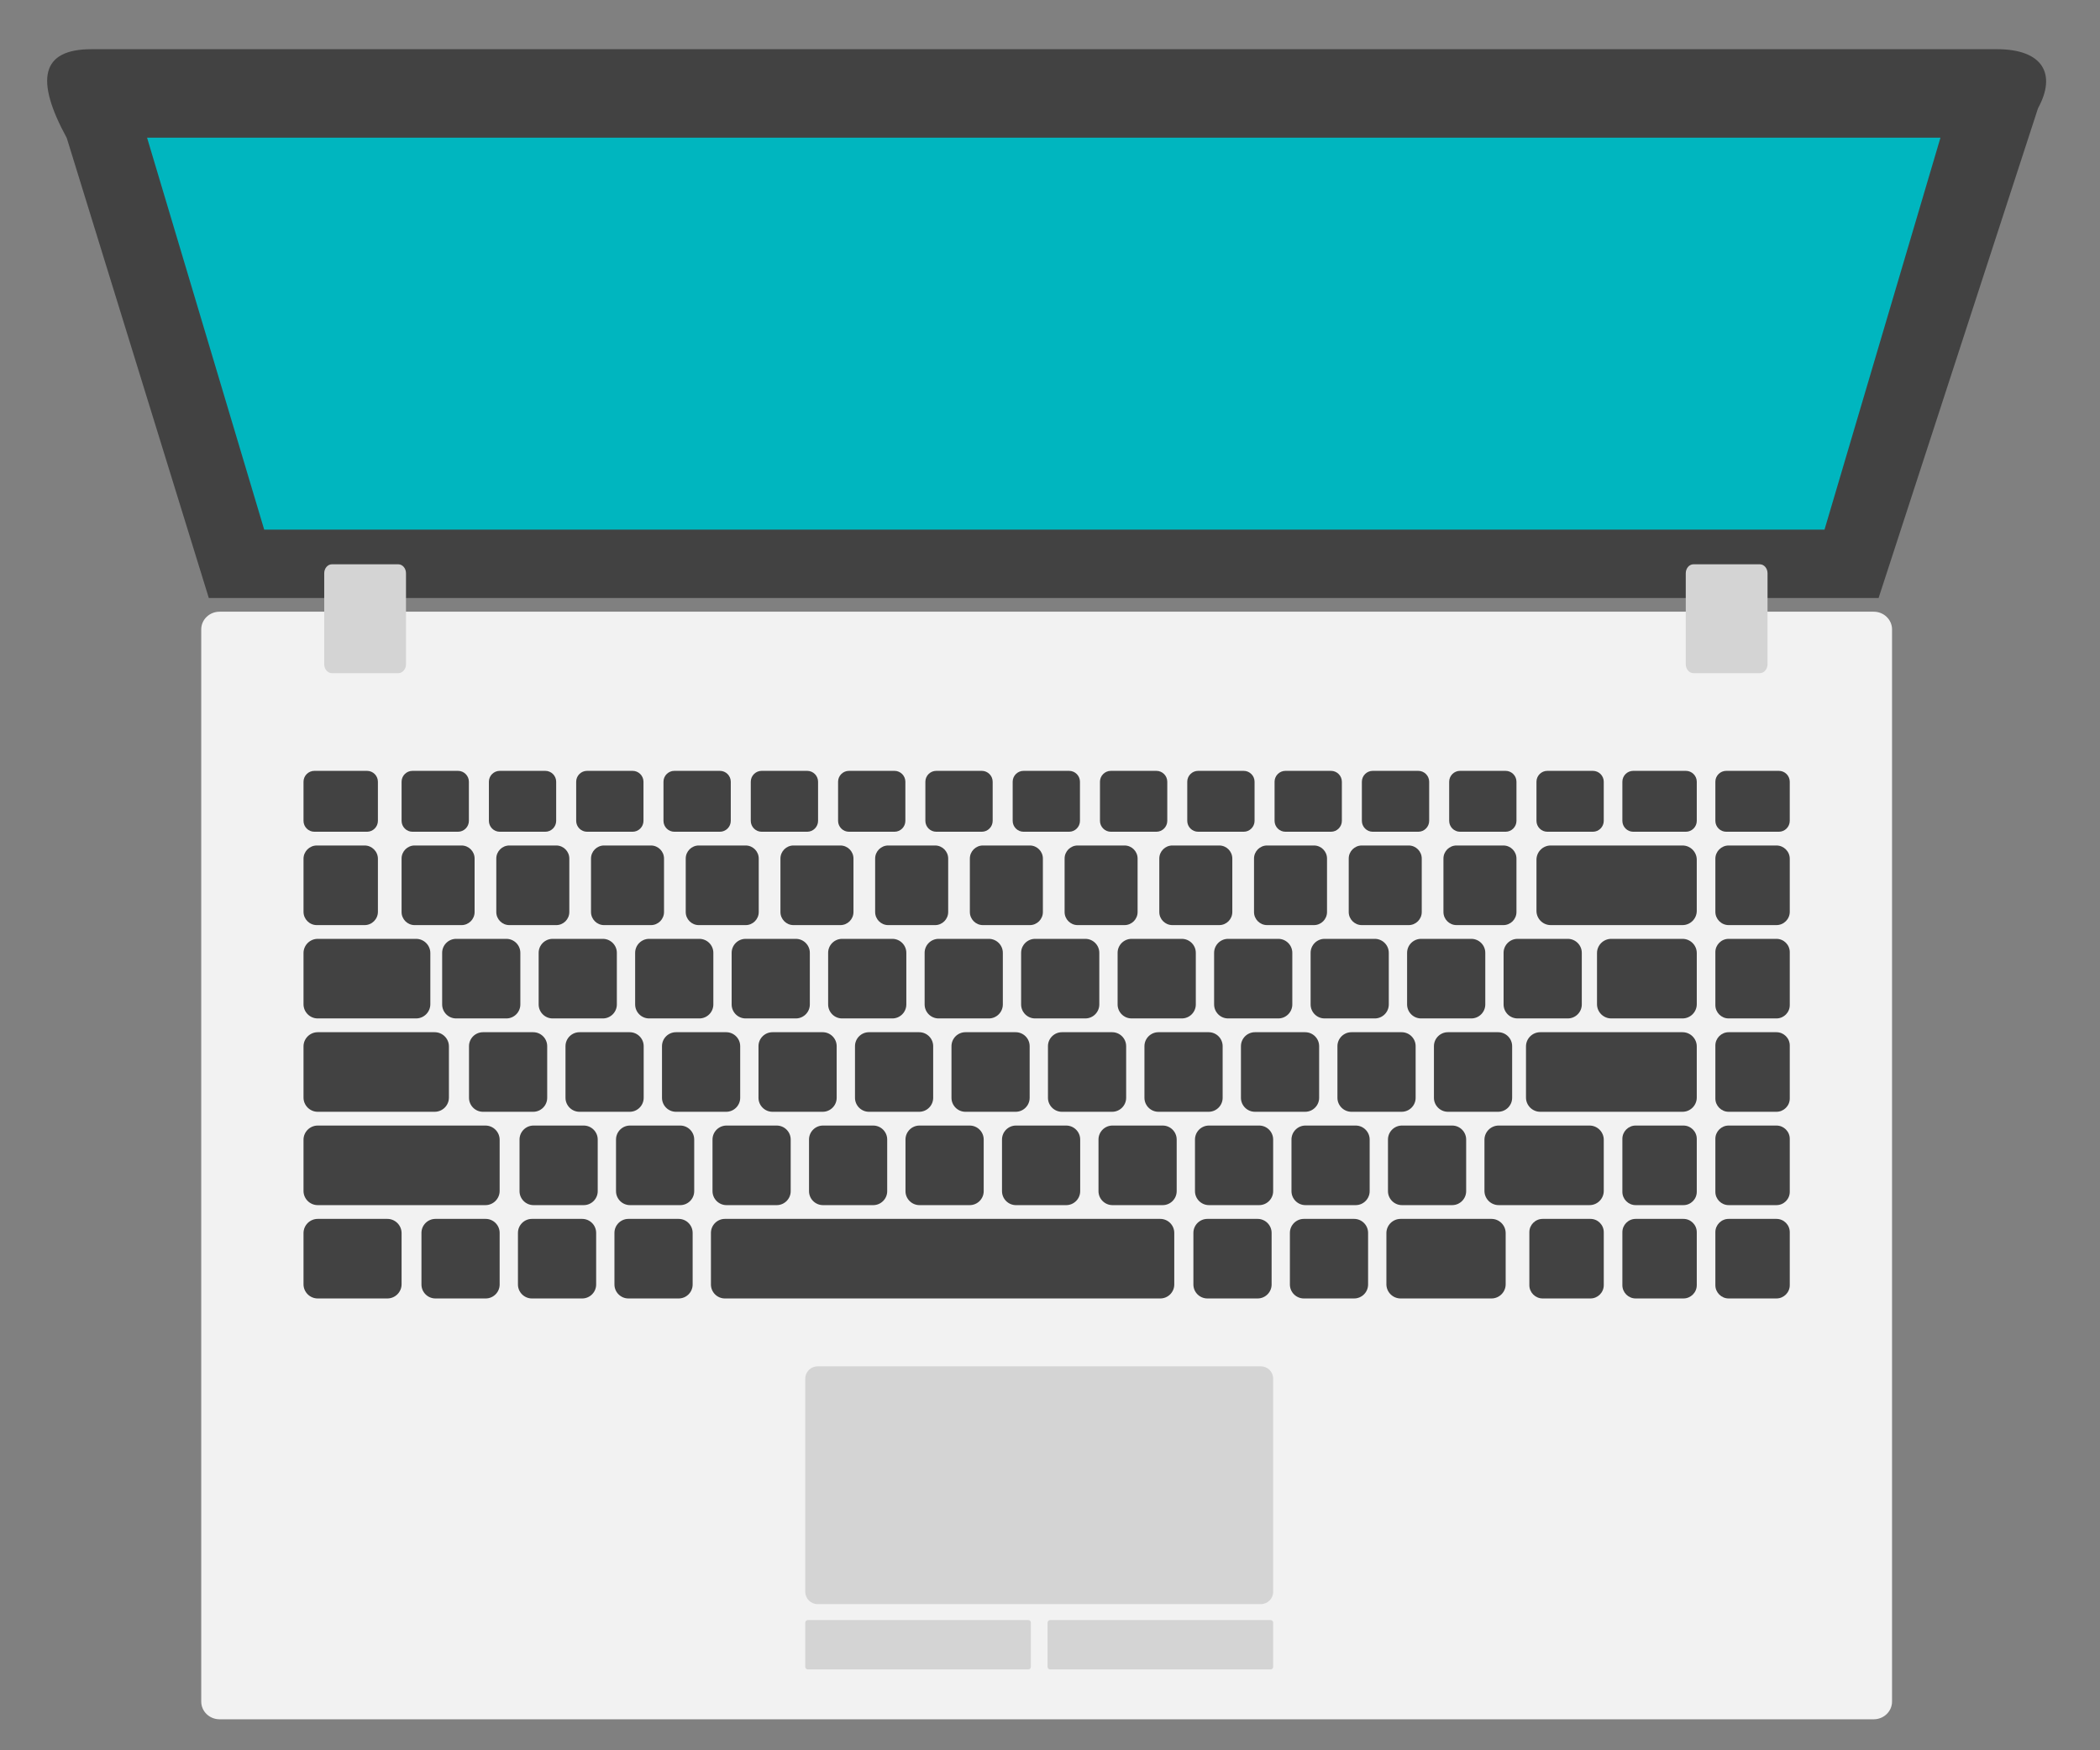 <?xml version="1.0" encoding="UTF-8" standalone="no"?>
<!-- Created with Inkscape (http://www.inkscape.org/) -->

<svg
   xmlns:dc="http://purl.org/dc/elements/1.1/"
   xmlns:cc="http://creativecommons.org/ns#"
   xmlns:rdf="http://www.w3.org/1999/02/22-rdf-syntax-ns#"
   xmlns:svg="http://www.w3.org/2000/svg"
   xmlns="http://www.w3.org/2000/svg"
   xmlns:sodipodi="http://sodipodi.sourceforge.net/DTD/sodipodi-0.dtd"
   xmlns:inkscape="http://www.inkscape.org/namespaces/inkscape"
   version="1.1"
   id="svg2"
   xml:space="preserve"
   width="210"
   height="175"
   viewBox="0 0 210 175"
   sodipodi:docname="menu-resume.svg"
   inkscape:version="0.92.1 r"><rect x="0" y="0" width="210" height="175" fill="#808080" stroke="none"/><defs
     id="defs6" /><sodipodi:namedview
     pagecolor="#ffffff"
     bordercolor="#666666"
     borderopacity="1"
     objecttolerance="10"
     gridtolerance="10"
     guidetolerance="10"
     inkscape:pageopacity="0"
     inkscape:pageshadow="2"
     inkscape:window-width="1366"
     inkscape:window-height="706"
     id="namedview4"
     showgrid="false"
     inkscape:zoom="1.2515789"
     inkscape:cx="304.85634"
     inkscape:cy="62.623916"
     inkscape:window-x="0"
     inkscape:window-y="25"
     inkscape:window-maximized="1"
     inkscape:current-layer="g10" /><g
     id="g10"
     inkscape:groupmode="layer"
     inkscape:label="06"
     transform="matrix(1.333,0,0,-1.333,0,175)"><g
       id="g3765"
       transform="matrix(0.37,0,0,0.37,-70.726,-149.984)"><g
         transform="translate(574.77,415.235)"
         id="g1992"><path
           inkscape:connector-curvature="0"
           id="path1994"
           style="fill:#f2f2f2;fill-opacity:1;fill-rule:nonzero;stroke:none"
           d="m 0,0 c 0,-1.982 -1.665,-3.592 -3.72,-3.592 h -335.379 c -2.053,0 -3.718,1.61 -3.718,3.592 v 217.35 c 0,1.983 1.665,3.592 3.718,3.592 H -3.72 c 2.055,0 3.72,-1.609 3.72,-3.592 z" /></g><g
         transform="translate(541.152,603.913)"
         id="g1996"><path
           inkscape:connector-curvature="0"
           id="path1998"
           style="fill:#424242;fill-opacity:1;fill-rule:evenodd;stroke:none"
           d="m 0,0 h 10.673 c 1.216,0 2.205,-0.994 2.205,-2.206 v -7.934 c 0,-1.208 -0.989,-2.205 -2.205,-2.205 H 0 c -1.211,0 -2.205,0.997 -2.205,2.205 v 7.934 C -2.205,-0.994 -1.213,0 0,0" /></g><g
         transform="translate(541.639,588.783)"
         id="g2000"><path
           inkscape:connector-curvature="0"
           id="path2002"
           style="fill:#424242;fill-opacity:1;fill-rule:evenodd;stroke:none"
           d="m 0,0 h 9.695 c 1.485,0 2.698,-1.214 2.698,-2.694 v -10.75 c 0,-1.48 -1.213,-2.695 -2.698,-2.695 H 0 c -1.479,0 -2.692,1.215 -2.692,2.695 v 10.75 C -2.692,-1.214 -1.479,0 0,0" /></g><g
         transform="translate(541.639,569.855)"
         id="g2004"><path
           inkscape:connector-curvature="0"
           id="path2006"
           style="fill:#424242;fill-opacity:1;fill-rule:evenodd;stroke:none"
           d="m 0,0 h 9.695 c 1.485,0 2.698,-1.209 2.698,-2.691 v -10.746 c 0,-1.483 -1.213,-2.695 -2.698,-2.695 H 0 c -1.479,0 -2.692,1.212 -2.692,2.695 V -2.691 C -2.692,-1.209 -1.479,0 0,0" /></g><g
         transform="translate(541.639,550.929)"
         id="g2008"><path
           inkscape:connector-curvature="0"
           id="path2010"
           style="fill:#424242;fill-opacity:1;fill-rule:evenodd;stroke:none"
           d="m 0,0 h 9.695 c 1.485,0 2.698,-1.212 2.698,-2.694 v -10.745 c 0,-1.481 -1.213,-2.691 -2.698,-2.691 H 0 c -1.479,0 -2.692,1.21 -2.692,2.691 V -2.694 C -2.692,-1.212 -1.479,0 0,0" /></g><g
         transform="translate(541.639,532.008)"
         id="g2012"><path
           inkscape:connector-curvature="0"
           id="path2014"
           style="fill:#424242;fill-opacity:1;fill-rule:evenodd;stroke:none"
           d="m 0,0 h 9.695 c 1.485,0 2.698,-1.212 2.698,-2.691 v -10.747 c 0,-1.48 -1.213,-2.694 -2.698,-2.694 H 0 c -1.479,0 -2.692,1.214 -2.692,2.694 V -2.691 C -2.692,-1.212 -1.479,0 0,0" /></g><g
         transform="translate(541.639,513.085)"
         id="g2016"><path
           inkscape:connector-curvature="0"
           id="path2018"
           style="fill:#424242;fill-opacity:1;fill-rule:evenodd;stroke:none"
           d="m 0,0 h 9.695 c 1.485,0 2.698,-1.209 2.698,-2.692 v -10.746 c 0,-1.479 -1.213,-2.691 -2.698,-2.691 H 0 c -1.479,0 -2.692,1.212 -2.692,2.691 V -2.692 C -2.692,-1.209 -1.479,0 0,0" /></g><g
         transform="translate(522.294,603.913)"
         id="g2020"><path
           inkscape:connector-curvature="0"
           id="path2022"
           style="fill:#424242;fill-opacity:1;fill-rule:evenodd;stroke:none"
           d="m 0,0 h 10.677 c 1.208,0 2.207,-0.994 2.207,-2.206 v -7.934 c 0,-1.208 -0.999,-2.205 -2.206,-2.205 H 0 c -1.213,0 -2.202,0.997 -2.202,2.205 v 7.934 C -2.202,-0.994 -1.213,0 0,0" /></g><g
         transform="translate(505.559,588.783)"
         id="g2024"><path
           inkscape:connector-curvature="0"
           id="path2026"
           style="fill:#424242;fill-opacity:1;fill-rule:evenodd;stroke:none"
           d="m 0,0 h 26.73 c 1.588,0 2.887,-1.302 2.887,-2.886 v -10.368 c 0,-1.586 -1.299,-2.885 -2.887,-2.885 H 0 c -1.586,0 -2.883,1.299 -2.883,2.885 V -2.886 C -2.883,-1.302 -1.586,0 0,0" /></g><g
         transform="translate(517.832,569.855)"
         id="g2028"><path
           inkscape:connector-curvature="0"
           id="path2030"
           style="fill:#424242;fill-opacity:1;fill-rule:evenodd;stroke:none"
           d="m 0,0 h 14.457 c 1.588,0 2.889,-1.296 2.889,-2.88 v -10.367 c 0,-1.588 -1.301,-2.885 -2.889,-2.885 H 0 c -1.587,0 -2.882,1.297 -2.882,2.885 V -2.88 C -2.882,-1.296 -1.587,0 0,0" /></g><g
         transform="translate(503.433,550.929)"
         id="g2032"><path
           inkscape:connector-curvature="0"
           id="path2034"
           style="fill:#424242;fill-opacity:1;fill-rule:evenodd;stroke:none"
           d="m 0,0 h 28.858 c 1.586,0 2.885,-1.292 2.885,-2.88 v -10.371 c 0,-1.582 -1.299,-2.879 -2.885,-2.879 L 0,-16.13 c -1.586,0 -2.881,1.297 -2.881,2.879 V -2.88 C -2.881,-1.292 -1.586,0 0,0" /></g><g
         transform="translate(522.786,532.008)"
         id="g2036"><path
           inkscape:connector-curvature="0"
           id="path2038"
           style="fill:#424242;fill-opacity:1;fill-rule:evenodd;stroke:none"
           d="m 0,0 h 9.691 c 1.485,0 2.7,-1.212 2.7,-2.691 v -10.747 c 0,-1.48 -1.215,-2.694 -2.7,-2.694 H 0 c -1.48,0 -2.693,1.214 -2.693,2.694 V -2.691 C -2.693,-1.212 -1.48,0 0,0" /></g><g
         transform="translate(522.786,513.085)"
         id="g2040"><path
           inkscape:connector-curvature="0"
           id="path2042"
           style="fill:#424242;fill-opacity:1;fill-rule:evenodd;stroke:none"
           d="m 0,0 h 9.691 c 1.485,0 2.7,-1.209 2.7,-2.692 v -10.746 c 0,-1.479 -1.215,-2.691 -2.7,-2.691 H 0 c -1.48,0 -2.693,1.212 -2.693,2.691 V -2.692 C -2.693,-1.209 -1.48,0 0,0" /></g><g
         transform="translate(504.881,603.913)"
         id="g2044"><path
           inkscape:connector-curvature="0"
           id="path2046"
           style="fill:#424242;fill-opacity:1;fill-rule:evenodd;stroke:none"
           d="m 0,0 h 9.231 c 1.215,0 2.207,-0.994 2.207,-2.206 v -7.934 c 0,-1.208 -0.99,-2.205 -2.205,-2.205 H 0 c -1.216,0 -2.205,0.997 -2.205,2.205 v 7.934 C -2.205,-0.994 -1.216,0 0,0" /></g><g
         transform="translate(487.178,603.913)"
         id="g2048"><path
           inkscape:connector-curvature="0"
           id="path2050"
           style="fill:#424242;fill-opacity:1;fill-rule:evenodd;stroke:none"
           d="m 0,0 h 9.237 c 1.211,0 2.205,-0.994 2.205,-2.206 v -7.934 c 0,-1.208 -0.993,-2.205 -2.205,-2.205 H 0.002 c -1.211,0 -2.203,0.997 -2.203,2.205 v 7.934 C -2.201,-0.994 -1.211,0 0,0" /></g><g
         transform="translate(469.48,603.913)"
         id="g2052"><path
           inkscape:connector-curvature="0"
           id="path2054"
           style="fill:#424242;fill-opacity:1;fill-rule:evenodd;stroke:none"
           d="m 0,0 h 9.234 c 1.212,0 2.207,-0.994 2.207,-2.206 v -7.934 c 0,-1.208 -0.993,-2.205 -2.207,-2.205 H 0 c -1.212,0 -2.205,0.997 -2.205,2.205 v 7.934 C -2.205,-0.994 -1.214,0 0,0" /></g><g
         transform="translate(451.779,603.913)"
         id="g2056"><path
           inkscape:connector-curvature="0"
           id="path2058"
           style="fill:#424242;fill-opacity:1;fill-rule:evenodd;stroke:none"
           d="m 0,0 h 9.235 c 1.211,0 2.205,-0.994 2.205,-2.206 v -7.934 c 0,-1.208 -0.992,-2.205 -2.203,-2.205 H 0 c -1.212,0 -2.205,0.997 -2.205,2.205 v 7.934 C -2.205,-0.994 -1.212,0 0,0" /></g><g
         transform="translate(434.082,603.913)"
         id="g2060"><path
           inkscape:connector-curvature="0"
           id="path2062"
           style="fill:#424242;fill-opacity:1;fill-rule:evenodd;stroke:none"
           d="m 0,0 h 9.231 c 1.211,0 2.206,-0.994 2.206,-2.206 v -7.934 c 0,-1.208 -0.994,-2.205 -2.206,-2.205 H 0.002 c -1.219,0 -2.213,0.997 -2.213,2.205 v 7.934 C -2.211,-0.994 -1.217,0 0,0" /></g><g
         transform="translate(416.379,603.913)"
         id="g2064"><path
           inkscape:connector-curvature="0"
           id="path2066"
           style="fill:#424242;fill-opacity:1;fill-rule:evenodd;stroke:none"
           d="m 0,0 h 9.232 c 1.216,0 2.209,-0.994 2.209,-2.206 v -7.934 c 0,-1.208 -0.991,-2.205 -2.207,-2.205 H 0.002 c -1.21,0 -2.207,0.997 -2.207,2.205 v 7.934 C -2.205,-0.994 -1.208,0 0,0" /></g><g
         transform="translate(398.68,603.913)"
         id="g2068"><path
           inkscape:connector-curvature="0"
           id="path2070"
           style="fill:#424242;fill-opacity:1;fill-rule:evenodd;stroke:none"
           d="m 0,0 h 9.234 c 1.215,0 2.203,-0.994 2.203,-2.206 v -7.934 c 0,-1.208 -0.988,-2.205 -2.203,-2.205 H 0 c -1.213,0 -2.206,0.997 -2.206,2.205 v 7.934 C -2.206,-0.994 -1.213,0 0,0" /></g><g
         transform="translate(380.979,603.913)"
         id="g2072"><path
           inkscape:connector-curvature="0"
           id="path2074"
           style="fill:#424242;fill-opacity:1;fill-rule:evenodd;stroke:none"
           d="m 0,0 h 9.233 c 1.215,0 2.207,-0.994 2.207,-2.206 v -7.934 c 0,-1.208 -0.991,-2.205 -2.206,-2.205 H 0 c -1.212,0 -2.206,0.997 -2.206,2.205 v 7.934 C -2.206,-0.994 -1.212,0 0,0" /></g><g
         transform="translate(363.279,603.913)"
         id="g2076"><path
           inkscape:connector-curvature="0"
           id="path2078"
           style="fill:#424242;fill-opacity:1;fill-rule:evenodd;stroke:none"
           d="m 0,0 h 9.234 c 1.214,0 2.205,-0.994 2.205,-2.206 v -7.934 c 0,-1.208 -0.99,-2.205 -2.204,-2.205 H 0 c -1.211,0 -2.204,0.997 -2.204,2.205 v 7.934 C -2.204,-0.994 -1.211,0 0,0" /></g><g
         transform="translate(345.578,603.913)"
         id="g2080"><path
           inkscape:connector-curvature="0"
           id="path2082"
           style="fill:#424242;fill-opacity:1;fill-rule:evenodd;stroke:none"
           d="m 0,0 h 9.235 c 1.214,0 2.205,-0.994 2.205,-2.206 v -7.934 c 0,-1.208 -0.991,-2.205 -2.205,-2.205 H 0 c -1.21,0 -2.204,0.997 -2.204,2.205 v 7.934 C -2.204,-0.994 -1.21,0 0,0" /></g><g
         transform="translate(327.879,603.913)"
         id="g2084"><path
           inkscape:connector-curvature="0"
           id="path2086"
           style="fill:#424242;fill-opacity:1;fill-rule:evenodd;stroke:none"
           d="m 0,0 h 9.234 c 1.212,0 2.205,-0.994 2.205,-2.206 v -7.934 c 0,-1.208 -0.993,-2.205 -2.205,-2.205 H 0 c -1.213,0 -2.205,0.997 -2.205,2.205 v 7.934 C -2.205,-0.994 -1.213,0 0,0" /></g><g
         transform="translate(310.178,603.913)"
         id="g2088"><path
           inkscape:connector-curvature="0"
           id="path2090"
           style="fill:#424242;fill-opacity:1;fill-rule:evenodd;stroke:none"
           d="m 0,0 h 9.236 c 1.213,0 2.205,-0.994 2.205,-2.206 v -7.934 c 0,-1.208 -0.992,-2.205 -2.205,-2.205 H 0 c -1.212,0 -2.204,0.997 -2.204,2.205 v 7.934 C -2.204,-0.994 -1.212,0 0,0" /></g><g
         transform="translate(292.481,603.913)"
         id="g2092"><path
           inkscape:connector-curvature="0"
           id="path2094"
           style="fill:#424242;fill-opacity:1;fill-rule:evenodd;stroke:none"
           d="m 0,0 h 9.231 c 1.214,0 2.206,-0.994 2.206,-2.206 v -7.934 c 0,-1.208 -0.992,-2.205 -2.206,-2.205 H 0 c -1.215,0 -2.205,0.997 -2.205,2.205 v 7.934 C -2.205,-0.994 -1.215,0 0,0" /></g><g
         transform="translate(274.777,603.913)"
         id="g2096"><path
           inkscape:connector-curvature="0"
           id="path2098"
           style="fill:#424242;fill-opacity:1;fill-rule:evenodd;stroke:none"
           d="m 0,0 h 9.236 c 1.213,0 2.207,-0.994 2.207,-2.206 v -7.934 c 0,-1.208 -0.994,-2.205 -2.207,-2.205 H 0 c -1.211,0 -2.203,0.997 -2.203,2.205 v 7.934 C -2.203,-0.994 -1.211,0 0,0" /></g><g
         transform="translate(254.895,603.913)"
         id="g2100"><path
           inkscape:connector-curvature="0"
           id="path2102"
           style="fill:#424242;fill-opacity:1;fill-rule:evenodd;stroke:none"
           d="m 0,0 h 10.672 c 1.216,0 2.206,-0.994 2.206,-2.206 v -7.934 c 0,-1.208 -0.99,-2.205 -2.206,-2.205 H 0 c -1.213,0 -2.206,0.997 -2.206,2.205 v 7.934 C -2.206,-0.994 -1.213,0 0,0" /></g><g
         transform="translate(486.461,588.783)"
         id="g2104"><path
           inkscape:connector-curvature="0"
           id="path2106"
           style="fill:#424242;fill-opacity:1;fill-rule:evenodd;stroke:none"
           d="m 0,0 h 9.513 c 1.453,0 2.644,-1.192 2.644,-2.648 v -10.844 c 0,-1.453 -1.191,-2.647 -2.644,-2.647 H 0 c -1.453,0 -2.646,1.194 -2.646,2.647 V -2.648 C -2.646,-1.192 -1.453,0 0,0" /></g><g
         transform="translate(467.256,588.783)"
         id="g2108"><path
           inkscape:connector-curvature="0"
           id="path2110"
           style="fill:#424242;fill-opacity:1;fill-rule:evenodd;stroke:none"
           d="m 0,0 h 9.516 c 1.458,0 2.643,-1.192 2.643,-2.648 v -10.844 c 0,-1.453 -1.185,-2.647 -2.643,-2.647 H 0 c -1.45,0 -2.646,1.194 -2.646,2.647 V -2.648 C -2.646,-1.192 -1.45,0 0,0" /></g><g
         transform="translate(448.052,588.783)"
         id="g2112"><path
           inkscape:connector-curvature="0"
           id="path2114"
           style="fill:#424242;fill-opacity:1;fill-rule:evenodd;stroke:none"
           d="m 0,0 h 9.517 c 1.454,0 2.64,-1.192 2.64,-2.648 v -10.844 c 0,-1.453 -1.186,-2.647 -2.64,-2.647 H 0 c -1.455,0 -2.645,1.194 -2.645,2.647 V -2.648 C -2.645,-1.192 -1.455,0 0,0" /></g><g
         transform="translate(428.849,588.783)"
         id="g2116"><path
           inkscape:connector-curvature="0"
           id="path2118"
           style="fill:#424242;fill-opacity:1;fill-rule:evenodd;stroke:none"
           d="m 0,0 h 9.515 c 1.455,0 2.642,-1.192 2.642,-2.648 v -10.844 c 0,-1.453 -1.187,-2.647 -2.642,-2.647 H 0 c -1.457,0 -2.646,1.194 -2.646,2.647 V -2.648 C -2.646,-1.192 -1.457,0 0,0" /></g><g
         transform="translate(409.644,588.783)"
         id="g2120"><path
           inkscape:connector-curvature="0"
           id="path2122"
           style="fill:#424242;fill-opacity:1;fill-rule:evenodd;stroke:none"
           d="m 0,0 h 9.516 c 1.452,0 2.643,-1.192 2.643,-2.648 v -10.844 c 0,-1.453 -1.191,-2.647 -2.643,-2.647 L 0,-16.141 c -1.452,0 -2.641,1.195 -2.641,2.649 V -2.648 C -2.641,-1.192 -1.452,0 0,0" /></g><g
         transform="translate(390.439,588.783)"
         id="g2124"><path
           inkscape:connector-curvature="0"
           id="path2126"
           style="fill:#424242;fill-opacity:1;fill-rule:evenodd;stroke:none"
           d="m 0,0 h 9.518 c 1.453,0 2.643,-1.192 2.643,-2.648 v -10.844 c 0,-1.454 -1.19,-2.649 -2.643,-2.649 H 0 c -1.454,0 -2.644,1.195 -2.644,2.649 V -2.648 C -2.644,-1.192 -1.454,0 0,0" /></g><g
         transform="translate(371.236,588.783)"
         id="g2128"><path
           inkscape:connector-curvature="0"
           id="path2130"
           style="fill:#424242;fill-opacity:1;fill-rule:evenodd;stroke:none"
           d="m 0,0 h 9.517 c 1.451,0 2.646,-1.192 2.646,-2.648 v -10.844 c 0,-1.454 -1.195,-2.649 -2.646,-2.649 H 0 c -1.452,0 -2.645,1.195 -2.645,2.649 V -2.648 C -2.645,-1.192 -1.452,0 0,0" /></g><g
         transform="translate(352.033,588.783)"
         id="g2132"><path
           inkscape:connector-curvature="0"
           id="path2134"
           style="fill:#424242;fill-opacity:1;fill-rule:evenodd;stroke:none"
           d="m 0,0 h 9.514 c 1.457,0 2.647,-1.192 2.647,-2.648 v -10.844 c 0,-1.454 -1.19,-2.649 -2.647,-2.649 H 0 c -1.456,0 -2.644,1.195 -2.644,2.649 V -2.648 C -2.644,-1.192 -1.456,0 0,0" /></g><g
         transform="translate(332.83,588.783)"
         id="g2136"><path
           inkscape:connector-curvature="0"
           id="path2138"
           style="fill:#424242;fill-opacity:1;fill-rule:evenodd;stroke:none"
           d="m 0,0 h 9.514 c 1.455,0 2.644,-1.192 2.644,-2.648 v -10.844 c 0,-1.454 -1.189,-2.649 -2.644,-2.649 H 0 c -1.455,0 -2.644,1.195 -2.644,2.649 V -2.648 C -2.644,-1.192 -1.455,0 0,0" /></g><g
         transform="translate(313.627,588.783)"
         id="g2140"><path
           inkscape:connector-curvature="0"
           id="path2142"
           style="fill:#424242;fill-opacity:1;fill-rule:evenodd;stroke:none"
           d="m 0,0 h 9.512 c 1.456,0 2.644,-1.192 2.644,-2.648 v -10.844 c 0,-1.454 -1.188,-2.649 -2.644,-2.649 H 0 c -1.456,0 -2.646,1.195 -2.646,2.649 V -2.648 C -2.646,-1.192 -1.456,0 0,0" /></g><g
         transform="translate(294.42,588.783)"
         id="g2144"><path
           inkscape:connector-curvature="0"
           id="path2146"
           style="fill:#424242;fill-opacity:1;fill-rule:evenodd;stroke:none"
           d="m 0,0 h 9.518 c 1.454,0 2.643,-1.192 2.643,-2.648 v -10.844 c 0,-1.454 -1.189,-2.649 -2.643,-2.649 H 0 c -1.454,0 -2.643,1.195 -2.643,2.649 V -2.648 C -2.643,-1.192 -1.454,0 0,0" /></g><g
         transform="translate(275.218,588.783)"
         id="g2148"><path
           inkscape:connector-curvature="0"
           id="path2150"
           style="fill:#424242;fill-opacity:1;fill-rule:evenodd;stroke:none"
           d="m 0,0 h 9.515 c 1.453,0 2.645,-1.192 2.645,-2.648 v -10.844 c 0,-1.454 -1.192,-2.649 -2.645,-2.649 H 0 c -1.455,0 -2.645,1.195 -2.645,2.649 V -2.648 C -2.645,-1.192 -1.455,0 0,0" /></g><g
         transform="translate(255.384,588.783)"
         id="g2152"><path
           inkscape:connector-curvature="0"
           id="path2154"
           style="fill:#424242;fill-opacity:1;fill-rule:evenodd;stroke:none"
           d="m 0,0 h 9.695 c 1.482,0 2.695,-1.214 2.695,-2.694 v -10.75 c 0,-1.482 -1.213,-2.697 -2.695,-2.697 H 0 c -1.482,0 -2.694,1.215 -2.694,2.697 v 10.75 C -2.694,-1.214 -1.482,0 0,0" /></g><g
         transform="translate(255.573,569.855)"
         id="g2156"><path
           inkscape:connector-curvature="0"
           id="path2158"
           style="fill:#424242;fill-opacity:1;fill-rule:evenodd;stroke:none"
           d="m 0,0 h 19.945 c 1.587,0 2.885,-1.297 2.885,-2.881 v -10.367 c 0,-1.588 -1.298,-2.885 -2.885,-2.885 H 0 c -1.589,0 -2.884,1.297 -2.884,2.885 V -2.881 C -2.884,-1.297 -1.589,0 0,0" /></g><g
         transform="translate(255.573,550.929)"
         id="g2160"><path
           inkscape:connector-curvature="0"
           id="path2162"
           style="fill:#424242;fill-opacity:1;fill-rule:evenodd;stroke:none"
           d="m 0,0 h 23.717 c 1.585,0 2.882,-1.293 2.882,-2.881 v -10.371 c 0,-1.581 -1.297,-2.879 -2.882,-2.879 H 0 c -1.586,0 -2.884,1.298 -2.884,2.879 V -2.881 C -2.884,-1.293 -1.586,0 0,0" /></g><g
         transform="translate(255.573,532.007)"
         id="g2164"><path
           inkscape:connector-curvature="0"
           id="path2166"
           style="fill:#424242;fill-opacity:1;fill-rule:evenodd;stroke:none"
           d="m 0,0 h 34.002 c 1.586,0 2.882,-1.297 2.882,-2.878 v -10.373 c 0,-1.584 -1.296,-2.881 -2.882,-2.881 H 0 c -1.589,0 -2.884,1.297 -2.884,2.881 V -2.878 C -2.884,-1.297 -1.589,0 0,0" /></g><g
         transform="translate(255.573,513.085)"
         id="g2168"><path
           inkscape:connector-curvature="0"
           id="path2170"
           style="fill:#424242;fill-opacity:1;fill-rule:evenodd;stroke:none"
           d="m 0,0 h 14.118 c 1.582,0 2.883,-1.295 2.883,-2.883 v -10.369 c 0,-1.585 -1.301,-2.878 -2.883,-2.878 H 0 c -1.589,0 -2.884,1.293 -2.884,2.878 V -2.883 C -2.884,-1.295 -1.589,0 0,0" /></g><g
         transform="translate(283.63,569.855)"
         id="g2172"><path
           inkscape:connector-curvature="0"
           id="path2174"
           style="fill:#424242;fill-opacity:1;fill-rule:evenodd;stroke:none"
           d="m 0,0 h 10.191 c 1.559,0 2.832,-1.273 2.832,-2.829 v -10.47 c 0,-1.559 -1.273,-2.834 -2.832,-2.834 H 0 c -1.556,0 -2.83,1.275 -2.83,2.834 v 10.47 C -2.83,-1.273 -1.556,0 0,0" /></g><g
         transform="translate(303.198,569.855)"
         id="g2176"><path
           inkscape:connector-curvature="0"
           id="path2178"
           style="fill:#424242;fill-opacity:1;fill-rule:evenodd;stroke:none"
           d="m 0,0 h 10.189 c 1.556,0 2.833,-1.273 2.833,-2.829 v -10.47 c 0,-1.559 -1.277,-2.834 -2.833,-2.834 H 0 c -1.556,0 -2.832,1.275 -2.832,2.834 v 10.47 C -2.832,-1.273 -1.556,0 0,0" /></g><g
         transform="translate(322.762,569.855)"
         id="g2180"><path
           inkscape:connector-curvature="0"
           id="path2182"
           style="fill:#424242;fill-opacity:1;fill-rule:evenodd;stroke:none"
           d="m 0,0 h 10.19 c 1.559,0 2.832,-1.273 2.832,-2.829 v -10.47 c 0,-1.559 -1.273,-2.834 -2.832,-2.834 H 0 c -1.558,0 -2.832,1.275 -2.832,2.834 v 10.47 C -2.832,-1.273 -1.558,0 0,0" /></g><g
         transform="translate(342.327,569.855)"
         id="g2184"><path
           inkscape:connector-curvature="0"
           id="path2186"
           style="fill:#424242;fill-opacity:1;fill-rule:evenodd;stroke:none"
           d="m 0,0 h 10.189 c 1.557,0 2.832,-1.273 2.832,-2.829 v -10.47 c 0,-1.559 -1.275,-2.834 -2.832,-2.834 H 0 c -1.559,0 -2.832,1.275 -2.832,2.834 v 10.47 C -2.832,-1.273 -1.559,0 0,0" /></g><g
         transform="translate(361.89,569.855)"
         id="g2188"><path
           inkscape:connector-curvature="0"
           id="path2190"
           style="fill:#424242;fill-opacity:1;fill-rule:evenodd;stroke:none"
           d="m 0,0 h 10.189 c 1.559,0 2.833,-1.273 2.833,-2.829 v -10.47 c 0,-1.559 -1.274,-2.834 -2.833,-2.834 H 0 c -1.558,0 -2.831,1.275 -2.831,2.834 v 10.47 C -2.831,-1.273 -1.558,0 0,0" /></g><g
         transform="translate(381.457,569.855)"
         id="g2192"><path
           inkscape:connector-curvature="0"
           id="path2194"
           style="fill:#424242;fill-opacity:1;fill-rule:evenodd;stroke:none"
           d="m 0,0 h 10.188 c 1.559,0 2.834,-1.273 2.834,-2.829 v -10.47 c 0,-1.559 -1.275,-2.834 -2.834,-2.834 H 0 c -1.563,0 -2.835,1.275 -2.835,2.834 v 10.47 C -2.835,-1.273 -1.563,0 0,0" /></g><g
         transform="translate(401.019,569.855)"
         id="g2196"><path
           inkscape:connector-curvature="0"
           id="path2198"
           style="fill:#424242;fill-opacity:1;fill-rule:evenodd;stroke:none"
           d="m 0,0 h 10.19 c 1.558,0 2.831,-1.273 2.831,-2.828 v -10.471 c 0,-1.559 -1.273,-2.833 -2.831,-2.833 L 0,-16.133 c -1.556,0 -2.832,1.275 -2.832,2.834 v 10.47 C -2.832,-1.273 -1.556,0 0,0" /></g><g
         transform="translate(420.584,569.855)"
         id="g2200"><path
           inkscape:connector-curvature="0"
           id="path2202"
           style="fill:#424242;fill-opacity:1;fill-rule:evenodd;stroke:none"
           d="m 0,0 h 10.188 c 1.561,0 2.833,-1.273 2.833,-2.828 v -10.471 c 0,-1.559 -1.272,-2.833 -2.833,-2.833 H 0 c -1.562,0 -2.834,1.274 -2.834,2.833 V -2.828 C -2.834,-1.273 -1.562,0 0,0" /></g><g
         transform="translate(440.147,569.855)"
         id="g2204"><path
           inkscape:connector-curvature="0"
           id="path2206"
           style="fill:#424242;fill-opacity:1;fill-rule:evenodd;stroke:none"
           d="m 0,0 h 10.192 c 1.553,0 2.832,-1.273 2.832,-2.828 v -10.471 c 0,-1.559 -1.279,-2.833 -2.832,-2.833 H 0 c -1.558,0 -2.83,1.274 -2.83,2.833 V -2.828 C -2.83,-1.273 -1.558,0 0,0" /></g><g
         transform="translate(459.712,569.855)"
         id="g2208"><path
           inkscape:connector-curvature="0"
           id="path2210"
           style="fill:#424242;fill-opacity:1;fill-rule:evenodd;stroke:none"
           d="m 0,0 h 10.192 c 1.554,0 2.829,-1.273 2.829,-2.828 v -10.471 c 0,-1.559 -1.275,-2.833 -2.829,-2.833 H 0 c -1.557,0 -2.829,1.274 -2.829,2.833 V -2.828 C -2.829,-1.273 -1.557,0 0,0" /></g><g
         transform="translate(479.273,569.855)"
         id="g2212"><path
           inkscape:connector-curvature="0"
           id="path2214"
           style="fill:#424242;fill-opacity:1;fill-rule:evenodd;stroke:none"
           d="m 0,0 h 10.193 c 1.556,0 2.832,-1.273 2.832,-2.828 v -10.471 c 0,-1.559 -1.276,-2.833 -2.832,-2.833 H 0 c -1.55,0 -2.828,1.274 -2.828,2.833 V -2.828 C -2.828,-1.273 -1.55,0 0,0" /></g><g
         transform="translate(498.838,569.855)"
         id="g2216"><path
           inkscape:connector-curvature="0"
           id="path2218"
           style="fill:#424242;fill-opacity:1;fill-rule:evenodd;stroke:none"
           d="m 0,0 h 10.194 c 1.558,0 2.832,-1.273 2.832,-2.828 v -10.471 c 0,-1.559 -1.274,-2.833 -2.832,-2.833 H 0 c -1.556,0 -2.83,1.274 -2.83,2.833 V -2.828 C -2.83,-1.273 -1.556,0 0,0" /></g><g
         transform="translate(289.075,550.929)"
         id="g2220"><path
           inkscape:connector-curvature="0"
           id="path2222"
           style="fill:#424242;fill-opacity:1;fill-rule:evenodd;stroke:none"
           d="m 0,0 h 10.19 c 1.559,0 2.832,-1.27 2.832,-2.832 V -13.3 c 0,-1.556 -1.273,-2.831 -2.832,-2.831 H 0 c -1.558,0 -2.831,1.275 -2.831,2.831 V -2.832 C -2.831,-1.27 -1.558,0 0,0" /></g><g
         transform="translate(308.639,550.929)"
         id="g2224"><path
           inkscape:connector-curvature="0"
           id="path2226"
           style="fill:#424242;fill-opacity:1;fill-rule:evenodd;stroke:none"
           d="m 0,0 h 10.192 c 1.556,0 2.829,-1.27 2.829,-2.832 V -13.3 c 0,-1.556 -1.273,-2.831 -2.829,-2.831 H 0 c -1.559,0 -2.831,1.275 -2.831,2.831 V -2.832 C -2.831,-1.27 -1.559,0 0,0" /></g><g
         transform="translate(328.204,550.929)"
         id="g2228"><path
           inkscape:connector-curvature="0"
           id="path2230"
           style="fill:#424242;fill-opacity:1;fill-rule:evenodd;stroke:none"
           d="m 0,0 h 10.19 c 1.557,0 2.834,-1.27 2.834,-2.832 V -13.3 c 0,-1.556 -1.277,-2.831 -2.834,-2.831 H 0 c -1.557,0 -2.831,1.275 -2.831,2.831 V -2.832 C -2.831,-1.27 -1.557,0 0,0" /></g><g
         transform="translate(347.768,550.929)"
         id="g2232"><path
           inkscape:connector-curvature="0"
           id="path2234"
           style="fill:#424242;fill-opacity:1;fill-rule:evenodd;stroke:none"
           d="m 0,0 h 10.191 c 1.558,0 2.83,-1.27 2.83,-2.832 V -13.3 c 0,-1.556 -1.272,-2.831 -2.83,-2.831 H 0 c -1.555,0 -2.831,1.275 -2.831,2.831 V -2.832 C -2.831,-1.27 -1.555,0 0,0" /></g><g
         transform="translate(367.334,550.929)"
         id="g2236"><path
           inkscape:connector-curvature="0"
           id="path2238"
           style="fill:#424242;fill-opacity:1;fill-rule:evenodd;stroke:none"
           d="m 0,0 h 10.189 c 1.558,0 2.833,-1.27 2.833,-2.832 V -13.3 c 0,-1.556 -1.275,-2.831 -2.833,-2.831 H 0 c -1.559,0 -2.83,1.275 -2.83,2.831 V -2.832 C -2.83,-1.27 -1.559,0 0,0" /></g><g
         transform="translate(386.897,550.929)"
         id="g2240"><path
           inkscape:connector-curvature="0"
           id="path2242"
           style="fill:#424242;fill-opacity:1;fill-rule:evenodd;stroke:none"
           d="m 0,0 h 10.19 c 1.561,0 2.831,-1.27 2.831,-2.832 V -13.3 c 0,-1.556 -1.27,-2.831 -2.831,-2.831 H 0 c -1.557,0 -2.83,1.275 -2.83,2.831 V -2.832 C -2.83,-1.27 -1.557,0 0,0" /></g><g
         transform="translate(406.462,550.929)"
         id="g2244"><path
           inkscape:connector-curvature="0"
           id="path2246"
           style="fill:#424242;fill-opacity:1;fill-rule:evenodd;stroke:none"
           d="m 0,0 h 10.188 c 1.559,0 2.832,-1.269 2.832,-2.83 v -10.469 c 0,-1.557 -1.273,-2.831 -2.832,-2.831 L 0,-16.131 c -1.56,0 -2.833,1.275 -2.833,2.831 V -2.832 C -2.833,-1.27 -1.56,0 0,0" /></g><g
         transform="translate(426.026,550.929)"
         id="g2248"><path
           inkscape:connector-curvature="0"
           id="path2250"
           style="fill:#424242;fill-opacity:1;fill-rule:evenodd;stroke:none"
           d="m 0,0 h 10.189 c 1.556,0 2.832,-1.269 2.832,-2.83 v -10.469 c 0,-1.557 -1.276,-2.831 -2.832,-2.831 H 0 c -1.558,0 -2.835,1.274 -2.835,2.831 V -2.83 C -2.835,-1.269 -1.558,0 0,0" /></g><g
         transform="translate(445.591,550.929)"
         id="g2252"><path
           inkscape:connector-curvature="0"
           id="path2254"
           style="fill:#424242;fill-opacity:1;fill-rule:evenodd;stroke:none"
           d="m 0,0 h 10.19 c 1.557,0 2.831,-1.269 2.831,-2.83 v -10.469 c 0,-1.557 -1.274,-2.831 -2.831,-2.831 H 0 c -1.558,0 -2.834,1.274 -2.834,2.831 V -2.83 C -2.834,-1.269 -1.558,0 0,0" /></g><g
         transform="translate(465.153,550.929)"
         id="g2256"><path
           inkscape:connector-curvature="0"
           id="path2258"
           style="fill:#424242;fill-opacity:1;fill-rule:evenodd;stroke:none"
           d="m 0,0 h 10.19 c 1.562,0 2.834,-1.269 2.834,-2.83 v -10.469 c 0,-1.557 -1.272,-2.831 -2.834,-2.831 H 0 c -1.554,0 -2.832,1.274 -2.832,2.831 V -2.83 C -2.832,-1.269 -1.554,0 0,0" /></g><g
         transform="translate(484.719,550.929)"
         id="g2260"><path
           inkscape:connector-curvature="0"
           id="path2262"
           style="fill:#424242;fill-opacity:1;fill-rule:evenodd;stroke:none"
           d="m 0,0 h 10.186 c 1.565,0 2.839,-1.269 2.839,-2.83 v -10.469 c 0,-1.557 -1.274,-2.831 -2.839,-2.831 H 0 c -1.558,0 -2.833,1.274 -2.833,2.831 V -2.83 C -2.833,-1.269 -1.558,0 0,0" /></g><g
         transform="translate(299.32,532.007)"
         id="g2264"><path
           inkscape:connector-curvature="0"
           id="path2266"
           style="fill:#424242;fill-opacity:1;fill-rule:evenodd;stroke:none"
           d="m 0,0 h 10.188 c 1.557,0 2.833,-1.274 2.833,-2.835 v -10.467 c 0,-1.554 -1.276,-2.83 -2.833,-2.83 H 0 c -1.559,0 -2.832,1.276 -2.832,2.83 V -2.835 C -2.832,-1.274 -1.559,0 0,0" /></g><g
         transform="translate(318.882,532.007)"
         id="g2268"><path
           inkscape:connector-curvature="0"
           id="path2270"
           style="fill:#424242;fill-opacity:1;fill-rule:evenodd;stroke:none"
           d="m 0,0 h 10.189 c 1.559,0 2.834,-1.274 2.834,-2.835 v -10.467 c 0,-1.554 -1.275,-2.83 -2.834,-2.83 H 0 c -1.559,0 -2.831,1.276 -2.831,2.83 V -2.835 C -2.831,-1.274 -1.559,0 0,0" /></g><g
         transform="translate(338.447,532.007)"
         id="g2272"><path
           inkscape:connector-curvature="0"
           id="path2274"
           style="fill:#424242;fill-opacity:1;fill-rule:evenodd;stroke:none"
           d="m 0,0 h 10.189 c 1.561,0 2.832,-1.274 2.832,-2.835 v -10.467 c 0,-1.554 -1.271,-2.83 -2.832,-2.83 H 0 c -1.555,0 -2.832,1.276 -2.832,2.83 V -2.835 C -2.832,-1.274 -1.555,0 0,0" /></g><g
         transform="translate(358.011,532.007)"
         id="g2276"><path
           inkscape:connector-curvature="0"
           id="path2278"
           style="fill:#424242;fill-opacity:1;fill-rule:evenodd;stroke:none"
           d="m 0,0 h 10.192 c 1.558,0 2.832,-1.274 2.832,-2.835 v -10.467 c 0,-1.554 -1.274,-2.83 -2.832,-2.83 H 0 c -1.556,0 -2.829,1.276 -2.829,2.83 V -2.835 C -2.829,-1.274 -1.556,0 0,0" /></g><g
         transform="translate(377.576,532.007)"
         id="g2280"><path
           inkscape:connector-curvature="0"
           id="path2282"
           style="fill:#424242;fill-opacity:1;fill-rule:evenodd;stroke:none"
           d="m 0,0 h 10.192 c 1.556,0 2.832,-1.274 2.832,-2.835 v -10.467 c 0,-1.554 -1.276,-2.83 -2.832,-2.83 H 0 c -1.559,0 -2.834,1.276 -2.834,2.83 V -2.835 C -2.834,-1.274 -1.559,0 0,0" /></g><g
         transform="translate(397.14,532.007)"
         id="g2284"><path
           inkscape:connector-curvature="0"
           id="path2286"
           style="fill:#424242;fill-opacity:1;fill-rule:evenodd;stroke:none"
           d="m 0,0 h 10.189 c 1.561,0 2.834,-1.272 2.834,-2.834 V -13.3 c 0,-1.555 -1.273,-2.832 -2.834,-2.832 H 0 c -1.556,0 -2.829,1.276 -2.829,2.83 V -2.835 C -2.829,-1.274 -1.556,0 0,0" /></g><g
         transform="translate(416.705,532.008)"
         id="g2288"><path
           inkscape:connector-curvature="0"
           id="path2290"
           style="fill:#424242;fill-opacity:1;fill-rule:evenodd;stroke:none"
           d="m 0,0 h 10.19 c 1.56,0 2.832,-1.273 2.832,-2.835 v -10.466 c 0,-1.555 -1.272,-2.831 -2.832,-2.831 H 0 c -1.558,0 -2.83,1.276 -2.83,2.831 V -2.835 C -2.83,-1.273 -1.558,0 0,0" /></g><g
         transform="translate(436.266,532.008)"
         id="g2292"><path
           inkscape:connector-curvature="0"
           id="path2294"
           style="fill:#424242;fill-opacity:1;fill-rule:evenodd;stroke:none"
           d="m 0,0 h 10.194 c 1.554,0 2.828,-1.273 2.828,-2.835 v -10.466 c 0,-1.555 -1.274,-2.831 -2.828,-2.831 H 0 c -1.555,0 -2.828,1.276 -2.828,2.831 V -2.835 C -2.828,-1.273 -1.555,0 0,0" /></g><g
         transform="translate(455.834,532.008)"
         id="g2296"><path
           inkscape:connector-curvature="0"
           id="path2298"
           style="fill:#424242;fill-opacity:1;fill-rule:evenodd;stroke:none"
           d="m 0,0 h 10.188 c 1.557,0 2.833,-1.273 2.833,-2.835 v -10.466 c 0,-1.555 -1.276,-2.831 -2.833,-2.831 H 0 c -1.56,0 -2.832,1.276 -2.832,2.831 V -2.835 C -2.832,-1.273 -1.56,0 0,0" /></g><g
         transform="translate(475.398,532.008)"
         id="g2300"><path
           inkscape:connector-curvature="0"
           id="path2302"
           style="fill:#424242;fill-opacity:1;fill-rule:evenodd;stroke:none"
           d="m 0,0 h 10.19 c 1.558,0 2.832,-1.273 2.832,-2.835 v -10.466 c 0,-1.555 -1.274,-2.831 -2.832,-2.831 H 0 c -1.556,0 -2.83,1.276 -2.83,2.831 V -2.835 C -2.83,-1.273 -1.556,0 0,0" /></g><g
         transform="translate(495.015,532.008)"
         id="g2304"><path
           inkscape:connector-curvature="0"
           id="path2306"
           style="fill:#424242;fill-opacity:1;fill-rule:evenodd;stroke:none"
           d="m 0,0 h 18.424 c 1.583,0 2.881,-1.297 2.881,-2.878 v -10.373 c 0,-1.584 -1.298,-2.881 -2.881,-2.881 H 0 c -1.589,0 -2.886,1.297 -2.886,2.881 V -2.878 C -2.886,-1.297 -1.589,0 0,0" /></g><g
         transform="translate(279.437,513.085)"
         id="g2308"><path
           inkscape:connector-curvature="0"
           id="path2310"
           style="fill:#424242;fill-opacity:1;fill-rule:evenodd;stroke:none"
           d="m 0,0 h 10.186 c 1.559,0 2.834,-1.273 2.834,-2.835 v -10.468 c 0,-1.558 -1.275,-2.827 -2.834,-2.827 L 0,-16.13 c -1.559,0 -2.834,1.269 -2.834,2.827 V -2.835 C -2.834,-1.273 -1.559,0 0,0" /></g><g
         transform="translate(298.999,513.085)"
         id="g2312"><path
           inkscape:connector-curvature="0"
           id="path2314"
           style="fill:#424242;fill-opacity:1;fill-rule:evenodd;stroke:none"
           d="m 0,0 h 10.191 c 1.558,0 2.833,-1.273 2.833,-2.835 v -10.468 c 0,-1.558 -1.275,-2.827 -2.833,-2.827 L 0,-16.13 c -1.555,0 -2.832,1.269 -2.832,2.827 V -2.835 C -2.832,-1.273 -1.555,0 0,0" /></g><g
         transform="translate(318.563,513.085)"
         id="g2316"><path
           inkscape:connector-curvature="0"
           id="path2318"
           style="fill:#424242;fill-opacity:1;fill-rule:evenodd;stroke:none"
           d="m 0,0 h 10.19 c 1.559,0 2.834,-1.273 2.834,-2.835 v -10.468 c 0,-1.558 -1.275,-2.827 -2.834,-2.827 H 0 c -1.555,0 -2.831,1.269 -2.831,2.827 V -2.835 C -2.831,-1.273 -1.555,0 0,0" /></g><g
         transform="translate(338.127,513.085)"
         id="g2320"><path
           inkscape:connector-curvature="0"
           id="path2322"
           style="fill:#424242;fill-opacity:1;fill-rule:evenodd;stroke:none"
           d="m 0,0 h 88.275 c 1.558,0 2.836,-1.273 2.836,-2.835 v -10.468 c 0,-1.558 -1.278,-2.827 -2.836,-2.827 L 0,-16.13 c -1.553,0 -2.831,1.269 -2.831,2.827 V -2.835 C -2.831,-1.273 -1.553,0 0,0" /></g><g
         transform="translate(435.953,513.085)"
         id="g2324"><path
           inkscape:connector-curvature="0"
           id="path2326"
           style="fill:#424242;fill-opacity:1;fill-rule:evenodd;stroke:none"
           d="m 0,0 h 10.188 c 1.554,0 2.834,-1.273 2.834,-2.834 v -10.467 c 0,-1.559 -1.28,-2.828 -2.834,-2.828 H 0 c -1.562,0 -2.836,1.269 -2.836,2.828 V -2.834 C -2.836,-1.273 -1.562,0 0,0" /></g><g
         transform="translate(455.512,513.085)"
         id="g2328"><path
           inkscape:connector-curvature="0"
           id="path2330"
           style="fill:#424242;fill-opacity:1;fill-rule:evenodd;stroke:none"
           d="m 0,0 h 10.196 c 1.554,0 2.828,-1.273 2.828,-2.834 v -10.467 c 0,-1.559 -1.274,-2.828 -2.828,-2.828 H 0 c -1.555,0 -2.83,1.269 -2.83,2.828 V -2.834 C -2.83,-1.273 -1.555,0 0,0" /></g><g
         transform="translate(475.129,513.085)"
         id="g2332"><path
           inkscape:connector-curvature="0"
           id="path2334"
           style="fill:#424242;fill-opacity:1;fill-rule:evenodd;stroke:none"
           d="m 0,0 h 18.424 c 1.582,0 2.879,-1.293 2.879,-2.882 V -13.25 c 0,-1.587 -1.297,-2.879 -2.879,-2.879 H 0 c -1.586,0 -2.881,1.292 -2.881,2.879 V -2.882 C -2.881,-1.293 -1.586,0 0,0" /></g><g
         transform="translate(503.93,513.085)"
         id="g2336"><path
           inkscape:connector-curvature="0"
           id="path2338"
           style="fill:#424242;fill-opacity:1;fill-rule:evenodd;stroke:none"
           d="m 0,0 h 9.695 c 1.479,0 2.695,-1.209 2.695,-2.692 v -10.746 c 0,-1.479 -1.216,-2.691 -2.695,-2.691 H 0 c -1.482,0 -2.697,1.212 -2.697,2.691 V -2.692 C -2.697,-1.209 -1.482,0 0,0" /></g><g
         transform="translate(356.914,483.193)"
         id="g2340"><path
           inkscape:connector-curvature="0"
           id="path2342"
           style="fill:#d4d4d4;fill-opacity:1;fill-rule:evenodd;stroke:none"
           d="m 0,0 89.885,0.001 c 1.37,0 2.49,-1.118 2.49,-2.488 v -43.221 c 0,-1.368 -1.12,-2.492 -2.49,-2.492 L 0,-48.2 c -1.368,0 -2.491,1.123 -2.491,2.492 v 43.22 C -2.491,-1.118 -1.368,0 0,0" /></g><g
         transform="translate(354.94,431.761)"
         id="g2344"><path
           inkscape:connector-curvature="0"
           id="path2346"
           style="fill:#d4d4d4;fill-opacity:1;fill-rule:evenodd;stroke:none"
           d="m 0,0 h 44.703 c 0.286,0 0.518,-0.229 0.518,-0.514 v -8.975 c 0,-0.284 -0.232,-0.518 -0.518,-0.518 H 0 c -0.284,0 -0.517,0.234 -0.517,0.518 v 8.975 C -0.517,-0.229 -0.284,0 0,0" /></g><g
         transform="translate(404.07,431.761)"
         id="g2348"><path
           inkscape:connector-curvature="0"
           id="path2350"
           style="fill:#d4d4d4;fill-opacity:1;fill-rule:evenodd;stroke:none"
           d="m 0,0 h 44.703 c 0.285,0 0.516,-0.228 0.516,-0.514 v -8.974 c 0,-0.284 -0.231,-0.519 -0.516,-0.519 H 0 c -0.287,0 -0.518,0.234 -0.518,0.518 v 8.975 C -0.518,-0.229 -0.287,0 0,0" /></g><g
         transform="translate(209.705,750.207)"
         id="g2352"><path
           inkscape:connector-curvature="0"
           id="path2354"
           style="fill:#424242;fill-opacity:1;fill-rule:evenodd;stroke:none"
           d="m 0,0 h 386.354 c 9.29,0 12.114,-5.031 8.308,-11.968 l -32.326,-99.288 H 23.784 L -5.018,-18 C -11.485,-6.144 -10.233,0 0,0" /></g><g
         transform="translate(584.588,732.277)"
         id="g2356"><path
           inkscape:connector-curvature="0"
           id="path2358"
           style="fill:#00b6bf;fill-opacity:1;fill-rule:evenodd;stroke:none"
           d="M 0,0 -23.508,-79.456 H -339.871 L -363.621,0 Z" /></g><g
         transform="translate(258.447,645.787)"
         id="g2360"><path
           inkscape:connector-curvature="0"
           id="path2362"
           style="fill:#d4d4d4;fill-opacity:1;fill-rule:evenodd;stroke:none"
           d="m 0,0 h 13.466 c 0.854,0 1.555,-0.819 1.555,-1.81 v -18.454 c 0,-0.993 -0.701,-1.807 -1.555,-1.807 H 0 c -0.855,0 -1.558,0.814 -1.558,1.807 V -1.81 C -1.558,-0.819 -0.855,0 0,0" /></g><g
         transform="translate(534.504,645.787)"
         id="g2364"><path
           inkscape:connector-curvature="0"
           id="path2366"
           style="fill:#d4d4d4;fill-opacity:1;fill-rule:evenodd;stroke:none"
           d="m 0,0 h 13.463 c 0.855,0 1.558,-0.819 1.558,-1.81 v -18.454 c 0,-0.993 -0.703,-1.807 -1.558,-1.807 H 0 c -0.857,0 -1.558,0.814 -1.558,1.807 V -1.81 C -1.558,-0.819 -0.857,0 0,0" /></g></g></g></svg>